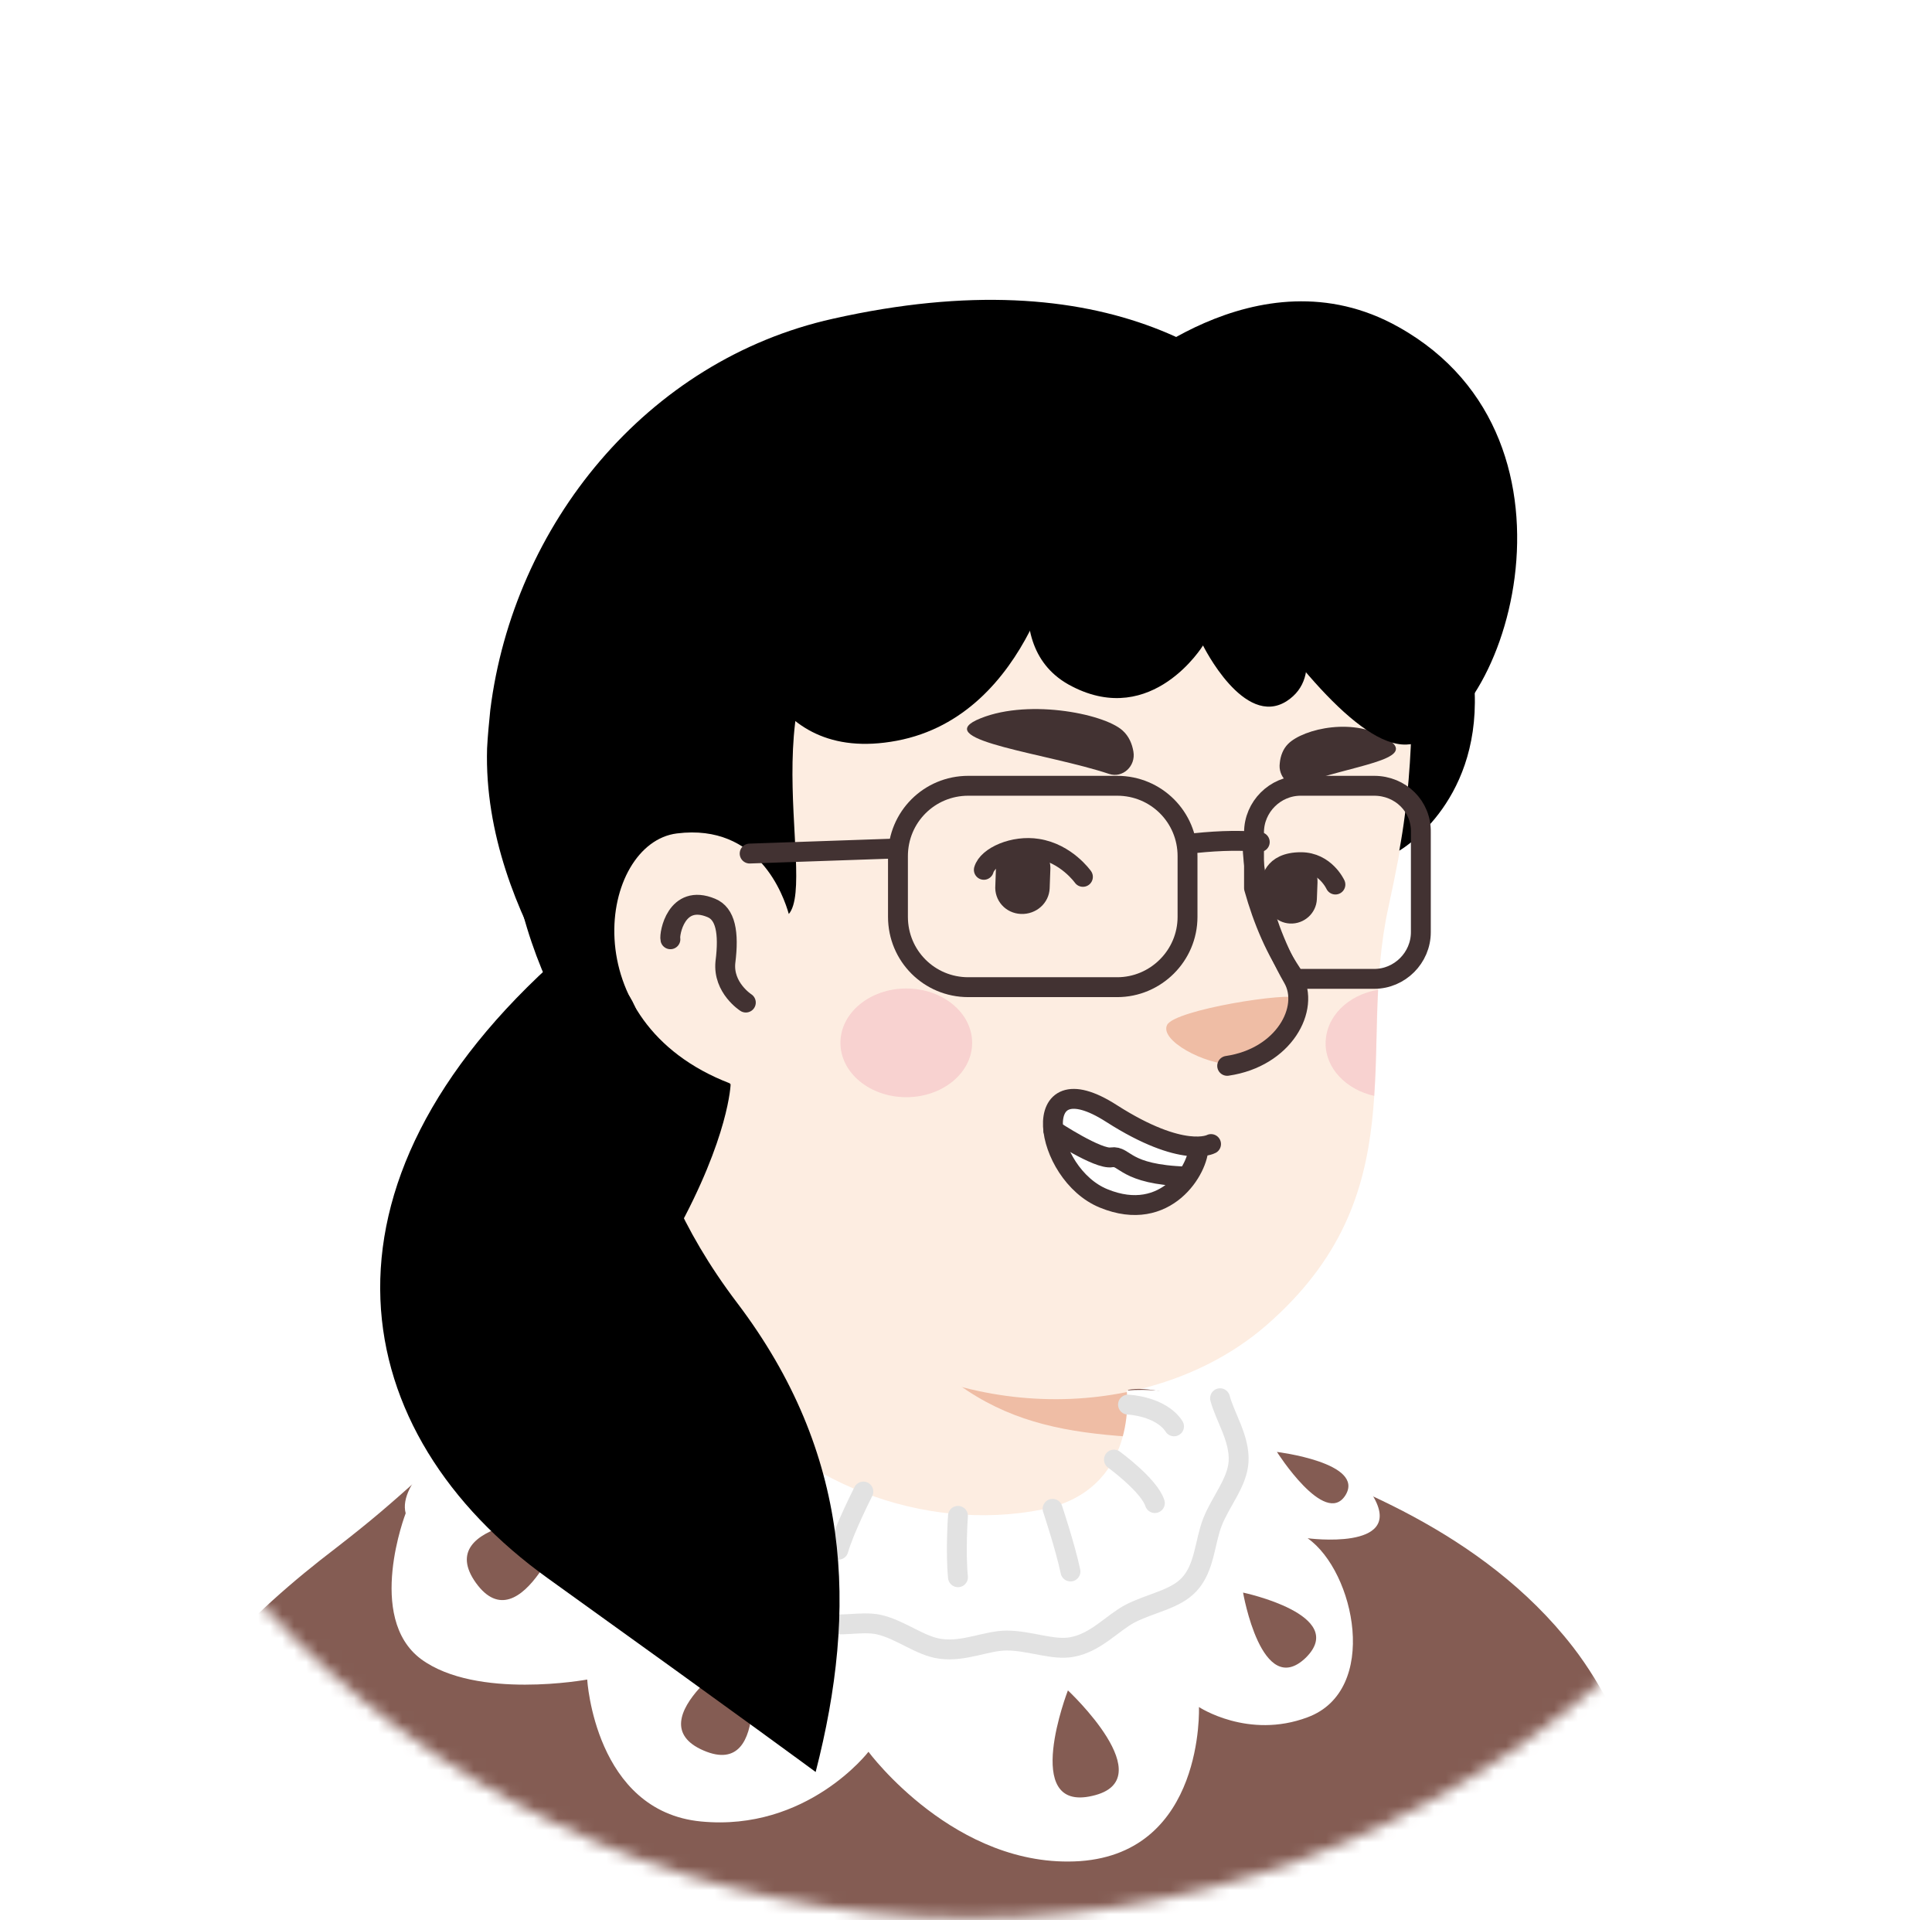 <svg width="161" height="160" viewBox="0 0 161 160" fill="none" xmlns="http://www.w3.org/2000/svg">
<mask id="mask0_1198_50957" style="mask-type:alpha" maskUnits="userSpaceOnUse" x="0" y="0" width="161" height="160">
<path d="M80.9 159.809C36.733 159.809 0.996 124.019 0.996 79.905C0.996 35.737 36.786 0 80.9 0C125.068 0 160.805 35.79 160.805 79.905C160.858 124.072 125.068 159.809 80.9 159.809Z" fill="#F7C0B5"/>
</mask>
<g mask="url(#mask0_1198_50957)">
<g filter="url(#filter0_i_1198_50957)">
<g filter="url(#filter1_d_1198_50957)">
<path d="M80.904 159.808C36.737 159.808 1 124.018 1 79.904C1 35.737 36.79 0 80.904 0C125.071 0 160.808 35.79 160.808 79.904C160.861 124.071 125.071 159.808 80.904 159.808Z" fill="white"/>
</g>
</g>
<path d="M125.863 147.188C125.49 147.454 125.064 147.721 124.691 147.987C124.265 148.253 123.892 148.52 123.466 148.733C123.093 148.946 122.774 149.159 122.401 149.372C122.348 149.425 122.294 149.425 122.241 149.479C121.016 150.224 119.737 150.917 118.459 151.556C118.086 151.769 117.66 151.982 117.287 152.142C117.287 152.142 117.234 152.195 117.18 152.195C116.754 152.408 116.328 152.621 115.902 152.835C115.05 153.261 114.144 153.634 113.292 154.006C112.866 154.22 112.386 154.379 111.96 154.539C111.534 154.699 111.054 154.912 110.628 155.072C110.202 155.232 109.723 155.445 109.297 155.605C109.297 155.605 109.297 155.605 109.243 155.605C108.817 155.764 108.338 155.924 107.912 156.084C106.953 156.404 105.941 156.723 104.982 157.043C104.662 157.149 104.289 157.256 103.97 157.362C102.958 157.682 101.945 157.948 100.933 158.161C100.56 158.268 100.188 158.321 99.761 158.428C98.802 158.641 97.79 158.854 96.832 159.067C96.618 159.12 96.459 159.12 96.246 159.174C95.926 159.227 95.553 159.28 95.234 159.333C94.754 159.387 94.328 159.493 93.849 159.546C93.635 159.6 93.422 159.6 93.209 159.653C92.943 159.706 92.623 159.76 92.304 159.76C91.451 159.866 90.546 159.973 89.694 160.079C89.427 160.132 89.108 160.132 88.841 160.186H88.788C88.415 160.239 88.042 160.239 87.669 160.292C87.296 160.346 86.923 160.346 86.551 160.346C86.338 160.346 86.071 160.399 85.858 160.399C85.432 160.399 85.059 160.452 84.686 160.452C84.153 160.452 83.674 160.505 83.141 160.505C82.609 160.505 82.129 160.505 81.597 160.505C81.224 160.505 80.851 160.505 80.478 160.505C58.051 160.186 37.809 150.65 23.426 135.522C23.426 135.522 23.426 135.469 23.373 135.469C25.024 132.219 31.15 126.36 37.543 121.512C45.64 115.386 57.093 111.604 57.093 111.604C57.093 111.604 64.604 110.379 92.463 116.185C113.718 120.66 122.774 138.825 125.863 147.188Z" fill="#FDEDE1"/>
<path d="M98.376 130.941C97.258 136.427 90.013 139.677 77.814 134.776C62.846 128.703 57.093 111.604 57.093 111.604C56.294 99.352 54.429 88.858 54.429 88.858C71.742 87.366 92.197 107.609 92.197 107.609L94.541 117.623C94.754 118.476 95.18 119.221 95.82 119.754C96.938 121.672 99.122 127.425 98.376 130.941Z" fill="#FDEDE1"/>
<path d="M95.82 119.807C85.645 119.275 78.134 117.783 70.09 103.347C76.909 109.367 84.953 111.657 93.422 112.723L94.541 117.623C94.754 118.529 95.18 119.275 95.82 119.807Z" fill="#EFBDA5"/>
<path d="M116.861 55.618C117.82 60.092 118.299 63.715 115.689 75.647C113.079 87.579 118.086 99.512 105.515 110.432C97.045 117.783 82.236 119.168 70.41 111.125C66.415 108.408 62.739 104.626 59.756 99.672C57.412 95.783 54.696 92.107 51.659 88.751C47.451 84.17 42.39 74.955 44.894 58.654C48.942 32.126 75.204 29.09 90.706 32.019C106.207 34.949 114.251 43.792 116.861 55.618Z" fill="#FDEDE1"/>
<path d="M65.882 76.446C65.882 76.446 64.231 68.456 56.453 69.415C49.741 70.267 47.398 86.355 62.633 90.829" fill="#FDEDE1"/>
<path d="M62.153 83.531C62.153 83.531 60.236 82.306 60.449 80.175C60.768 77.671 60.449 76.126 59.277 75.647C56.347 74.422 55.761 77.831 55.867 78.257" stroke="#423232" stroke-width="1.657" stroke-miterlimit="10" stroke-linecap="round" stroke-linejoin="round"/>
<path d="M102.798 88.698C102.798 88.698 104.822 88.805 106.74 86.514C107.805 85.236 108.711 83.638 108.125 83.158C107.539 82.626 97.897 84.117 97.258 85.396C96.618 86.674 100.347 88.698 102.798 88.698Z" fill="#EFBDA5"/>
<path d="M104.396 70.799C104.396 70.799 104.502 75.86 107.752 81.507C109.19 84.01 107.006 88.112 102.265 88.804" stroke="#423232" stroke-width="1.657" stroke-miterlimit="10" stroke-linecap="round" stroke-linejoin="round"/>
<path opacity="0.42" d="M75.524 91.415C78.554 91.415 81.011 89.388 81.011 86.887C81.011 84.386 78.554 82.359 75.524 82.359C72.494 82.359 70.037 84.386 70.037 86.887C70.037 89.388 72.494 91.415 75.524 91.415Z" fill="#F0ACB8"/>
<path opacity="0.42" d="M114.837 82.465C114.677 85.448 114.73 88.378 114.517 91.308C112.173 90.775 110.469 89.017 110.469 86.94C110.469 84.703 112.333 82.891 114.837 82.465Z" fill="#F0ACB8"/>
<path d="M131.076 137.218C123.512 127.47 111.792 123.422 105.347 121.024C104.814 118.361 96.93 115.165 94 115.804L94.426 117.562C94.639 118.414 95.705 122.356 94.053 127.417C92.668 131.678 87.075 133.596 77.593 129.281C59.109 120.918 56.978 111.489 56.978 111.489C56.712 107.174 41.317 117.402 35.297 122.836C32.314 125.499 31.036 126.618 27.946 129.015C21.181 134.182 13.137 141.64 10.101 151.921C4.987 169.393 5.839 180.1 5.839 180.1H143.381C143.381 180.153 141.357 150.482 131.076 137.218Z" fill="#845C53"/>
<path d="M126.068 153.625C126.068 153.625 129.052 170.352 127.88 180.154" stroke="#B38B8B" stroke-width="1.657" stroke-miterlimit="10" stroke-linecap="round" stroke-linejoin="round"/>
<path d="M33.806 126.085C33.806 126.085 30.45 134.768 35.084 138.23C39.719 141.64 48.934 139.935 48.934 139.935C48.934 139.935 49.574 150.909 58.416 151.761C67.259 152.613 72.373 145.954 72.373 145.954C72.373 145.954 79.618 155.756 90.005 155.064C100.393 154.318 99.913 142.226 99.913 142.226C99.913 142.226 104.015 144.942 108.969 143.078C114.988 140.841 112.911 130.933 108.969 128.163C108.969 128.163 116.959 129.228 114.509 124.807C112.005 120.385 100.765 115.218 93.894 115.857C93.894 115.857 94.959 124.114 86.862 125.765C77.007 127.736 65.874 123.528 60.121 115.271C56.445 109.998 56.871 109.785 53.729 110.53C50.586 111.276 32.474 121.078 33.806 126.085Z" fill="white"/>
<path d="M46.59 113.993C47.389 116.071 46.271 116.071 47.709 118.415C48.402 119.533 50.106 120.172 51.172 121.504C52.024 122.57 52.237 124.434 53.356 125.553C54.368 126.565 56.179 126.778 57.404 127.79C58.523 128.696 59.109 130.453 60.441 131.252C61.666 131.998 63.477 131.838 64.862 132.478C66.14 133.117 67.152 134.662 68.591 135.141C69.976 135.621 71.68 135.035 73.225 135.354C75.09 135.78 76.688 137.165 78.392 137.378C80.363 137.645 82.228 136.686 83.879 136.686C85.85 136.686 87.768 137.538 89.366 137.219C91.337 136.846 92.668 135.248 94.16 134.449C95.918 133.543 97.942 133.277 99.114 131.998C100.393 130.613 100.393 128.482 101.032 126.831C101.724 125.073 103.109 123.528 103.216 121.77C103.322 119.853 102.097 118.095 101.671 116.497" stroke="#E2E2E2" stroke-width="1.657" stroke-miterlimit="10" stroke-linecap="round" stroke-linejoin="round"/>
<path d="M47.389 126.298C47.389 126.298 35.883 126.617 39.666 131.891C43.448 137.112 47.389 126.298 47.389 126.298Z" fill="#845C53"/>
<path d="M62.358 137.271C62.358 137.271 52.823 143.344 58.629 145.848C64.436 148.352 62.358 137.271 62.358 137.271Z" fill="#845C53"/>
<path d="M88.993 140.84C88.993 140.84 85.051 151.015 91.017 149.63C96.983 148.298 88.993 140.84 88.993 140.84Z" fill="#845C53"/>
<path d="M103.589 132.69C103.589 132.69 105.134 141.64 108.809 138.124C112.431 134.555 103.589 132.69 103.589 132.69Z" fill="#845C53"/>
<path d="M106.412 120.971C106.412 120.971 110.407 127.257 112.112 124.594C113.817 121.877 106.412 120.971 106.412 120.971Z" fill="#845C53"/>
<path d="M59.748 114.632C59.748 114.632 56.072 116.55 55.06 118.308" stroke="#E2E2E2" stroke-width="1.657" stroke-miterlimit="10" stroke-linecap="round" stroke-linejoin="round"/>
<path d="M65.075 119.853C65.075 119.853 62.039 123.475 61.666 124.753" stroke="#E2E2E2" stroke-width="1.657" stroke-miterlimit="10" stroke-linecap="round" stroke-linejoin="round"/>
<path d="M71.947 124.274C71.947 124.274 70.349 127.417 69.869 129.121" stroke="#E2E2E2" stroke-width="1.657" stroke-miterlimit="10" stroke-linecap="round" stroke-linejoin="round"/>
<path d="M79.831 126.298C79.831 126.298 79.618 129.228 79.831 131.412" stroke="#E2E2E2" stroke-width="1.657" stroke-miterlimit="10" stroke-linecap="round" stroke-linejoin="round"/>
<path d="M87.715 125.712C87.715 125.712 88.78 128.908 89.206 130.932" stroke="#E2E2E2" stroke-width="1.657" stroke-miterlimit="10" stroke-linecap="round" stroke-linejoin="round"/>
<path d="M92.828 121.61C92.828 121.61 95.758 123.741 96.238 125.233" stroke="#E2E2E2" stroke-width="1.657" stroke-miterlimit="10" stroke-linecap="round" stroke-linejoin="round"/>
<path d="M94 117.029C94 117.029 96.717 117.136 97.836 118.84" stroke="#E2E2E2" stroke-width="1.657" stroke-miterlimit="10" stroke-linecap="round" stroke-linejoin="round"/>
<path d="M85.075 76.148C83.797 76.095 82.838 75.029 82.945 73.751L82.998 72.26C83.051 70.981 84.117 70.022 85.395 70.129C86.674 70.182 87.632 71.247 87.526 72.526L87.472 74.017C87.419 75.243 86.354 76.201 85.075 76.148Z" fill="#423232"/>
<path d="M107.502 76.947C106.33 76.894 105.424 75.882 105.478 74.71L105.531 73.325C105.584 72.153 106.596 71.247 107.768 71.301C108.94 71.354 109.846 72.366 109.792 73.538L109.739 74.923C109.686 76.095 108.674 77 107.502 76.947Z" fill="#423232"/>
<path d="M90.243 73.058C90.243 73.058 88.858 71.088 86.46 70.715C84.49 70.395 82.305 71.354 81.986 72.472" stroke="#423232" stroke-width="1.657" stroke-miterlimit="10" stroke-linecap="round" stroke-linejoin="round"/>
<path d="M105.957 73.538C105.957 73.538 105.957 71.834 108.407 71.834C110.432 71.834 111.284 73.698 111.284 73.698" stroke="#423232" stroke-width="1.657" stroke-miterlimit="10" stroke-linecap="round" stroke-linejoin="round"/>
<path d="M92.427 64.482C93.545 64.855 94.664 63.843 94.451 62.618C94.344 61.978 94.078 61.339 93.545 60.86C91.947 59.422 85.342 58.143 81.347 60.008C77.831 61.712 87.313 62.778 92.427 64.482Z" fill="#423232"/>
<path d="M108.354 65.335C107.448 65.654 106.489 64.695 106.649 63.577C106.703 62.991 106.916 62.405 107.342 61.979C108.62 60.7 112.988 59.688 115.758 61.659C118.155 63.31 112.509 63.79 108.354 65.335Z" fill="#423232"/>
<path d="M99.87 95.541C99.925 97.363 97.219 102.003 91.972 99.849C86.946 97.805 85.455 88.195 92.635 92.779C96.391 95.154 98.655 95.541 99.87 95.541Z" fill="white"/>
<path d="M100.92 95.32C100.92 95.32 98.6 96.59 92.635 92.779C85.51 88.195 86.946 97.805 91.972 99.849C97.219 102.003 99.925 97.308 99.87 95.541" stroke="#423232" stroke-width="1.657" stroke-miterlimit="10" stroke-linecap="round" stroke-linejoin="round"/>
<path d="M87.775 94.16C87.775 94.16 91.53 96.645 92.635 96.425C93.795 96.259 93.629 97.861 98.876 98.026" stroke="#423232" stroke-width="1.657" stroke-miterlimit="10" stroke-linecap="round" stroke-linejoin="round"/>
<path d="M116.819 55.642C116.659 54.843 116.446 53.991 116.18 53.192C115.913 52.393 115.274 51.7 114.422 51.541C111.652 51.061 108.988 52.446 105.153 51.913C92.954 50.262 84.804 45.095 73.351 49.57C61.525 54.151 68.237 73.221 65.734 76.151C65.307 74.659 63.23 68.587 56.411 69.439C49.966 70.238 47.515 85.153 60.833 90.267C60.726 93.197 55.453 95.967 51.191 90.853C46.929 85.74 38.406 72.475 44.159 53.085C49.913 33.695 75.961 23.574 100.199 33.429C104.354 35.134 107.017 38.809 110.48 40.034C117.565 42.645 117.618 59.478 116.819 55.642Z" fill="black"/>
<path d="M60.886 90.321C60.886 90.321 60.779 94.689 56.305 102.786C56.305 102.786 55.239 98.311 52.896 94.209C50.605 90.108 46.077 81.531 43.307 72.955C40.537 64.378 45.651 75.032 48.261 78.601C50.818 82.117 52.523 90.853 60.886 90.321Z" fill="black"/>
<path d="M53.375 86.006C53.375 86.006 51.883 95.967 61.419 108.539C70.954 121.11 71.487 134.001 67.971 147.638C67.971 147.638 62.431 143.537 45.651 131.498C28.871 119.459 24.823 98.897 46.876 79.507C46.929 79.507 53.162 80.679 53.375 86.006Z" fill="black"/>
<path d="M91.569 43.018C93.54 44.243 95.671 45.042 97.961 45.202C100.785 45.415 104.993 47.332 111.172 52.926C118.47 59.531 114.848 16.33 69.409 26.557C53.854 30.02 42.774 43.763 40.857 59.158C40.75 60.224 40.644 61.289 40.59 62.354C40.164 76.524 51.617 88.883 51.617 88.883C51.617 88.883 46.929 69.173 57.636 61.023C67.332 53.618 74.097 44.935 82.567 44.935C87.68 44.882 90.397 42.325 91.569 43.018Z" fill="black"/>
<path d="M93.061 31.564C93.061 31.564 109.201 62.301 117.192 62.035C125.182 61.768 133.492 36.731 116.552 27.25C104.727 20.591 93.061 31.564 93.061 31.564Z" fill="black"/>
<path d="M100.252 40.247C100.252 40.247 113.463 54.364 107.23 58.412C103.661 60.703 100.252 53.778 100.252 53.778C100.252 53.778 96.044 60.65 89.332 57.187C82.62 53.778 87.094 43.923 87.094 43.923C87.094 43.923 96.204 34.761 100.252 40.247Z" fill="black"/>
<path d="M88.426 45.041C88.426 45.041 86.029 59.584 74.736 61.715C63.443 63.846 62.111 52.233 62.111 52.233C62.111 52.233 78.838 33.855 88.426 45.041Z" fill="black"/>
<path d="M116.606 70.877C116.606 70.877 123.264 67.095 122.891 57.666C122.519 48.238 117.564 54.63 117.564 54.63C117.564 54.63 118.097 62.887 116.606 70.877Z" fill="black"/>
<path d="M93.101 82.249H80.689C77.44 82.249 74.83 79.639 74.83 76.389V71.329C74.83 68.079 77.44 65.469 80.689 65.469H93.101C96.351 65.469 98.961 68.079 98.961 71.329V76.389C98.961 79.639 96.297 82.249 93.101 82.249Z" stroke="#423232" stroke-width="1.657" stroke-miterlimit="10" stroke-linecap="round" stroke-linejoin="round"/>
<path d="M114.515 65.469H108.39C106.259 65.469 104.501 67.227 104.501 69.358V73.992C105.247 76.656 106.312 79.213 107.91 81.503C108.07 81.503 108.23 81.557 108.39 81.557H114.515C116.646 81.557 118.404 79.799 118.404 77.668V69.358C118.457 67.174 116.7 65.469 114.515 65.469Z" stroke="#423232" stroke-width="1.657" stroke-miterlimit="10" stroke-linecap="round" stroke-linejoin="round"/>
<path d="M98.961 70.317C100.772 70.103 103.063 69.944 104.98 70.157" stroke="#423232" stroke-width="1.657" stroke-miterlimit="10" stroke-linecap="round" stroke-linejoin="round"/>
<path d="M74.83 70.69L62.471 71.116" stroke="#423232" stroke-width="1.657" stroke-miterlimit="10" stroke-linecap="round" stroke-linejoin="round"/>
</g>
<defs>
<filter id="filter0_i_1198_50957" x="1" y="0" width="159.808" height="159.808" filterUnits="userSpaceOnUse" color-interpolation-filters="sRGB">
<feFlood flood-opacity="0" result="BackgroundImageFix"/>
<feBlend mode="normal" in="SourceGraphic" in2="BackgroundImageFix" result="shape"/>
<feColorMatrix in="SourceAlpha" type="matrix" values="0 0 0 0 0 0 0 0 0 0 0 0 0 0 0 0 0 0 127 0" result="hardAlpha"/>
<feOffset/>
<feGaussianBlur stdDeviation="1.657"/>
<feComposite in2="hardAlpha" operator="arithmetic" k2="-1" k3="1"/>
<feColorMatrix type="matrix" values="0 0 0 0 0 0 0 0 0 0 0 0 0 0 0 0 0 0 0.25 0"/>
<feBlend mode="normal" in2="shape" result="effect1_innerShadow_1198_50957"/>
</filter>
<filter id="filter1_d_1198_50957" x="-3" y="0" width="167.808" height="167.808" filterUnits="userSpaceOnUse" color-interpolation-filters="sRGB">
<feFlood flood-opacity="0" result="BackgroundImageFix"/>
<feColorMatrix in="SourceAlpha" type="matrix" values="0 0 0 0 0 0 0 0 0 0 0 0 0 0 0 0 0 0 127 0" result="hardAlpha"/>
<feOffset dy="4"/>
<feGaussianBlur stdDeviation="2"/>
<feComposite in2="hardAlpha" operator="out"/>
<feColorMatrix type="matrix" values="0 0 0 0 0 0 0 0 0 0 0 0 0 0 0 0 0 0 0.25 0"/>
<feBlend mode="normal" in2="BackgroundImageFix" result="effect1_dropShadow_1198_50957"/>
<feBlend mode="normal" in="SourceGraphic" in2="effect1_dropShadow_1198_50957" result="shape"/>
</filter>
</defs>
</svg>
